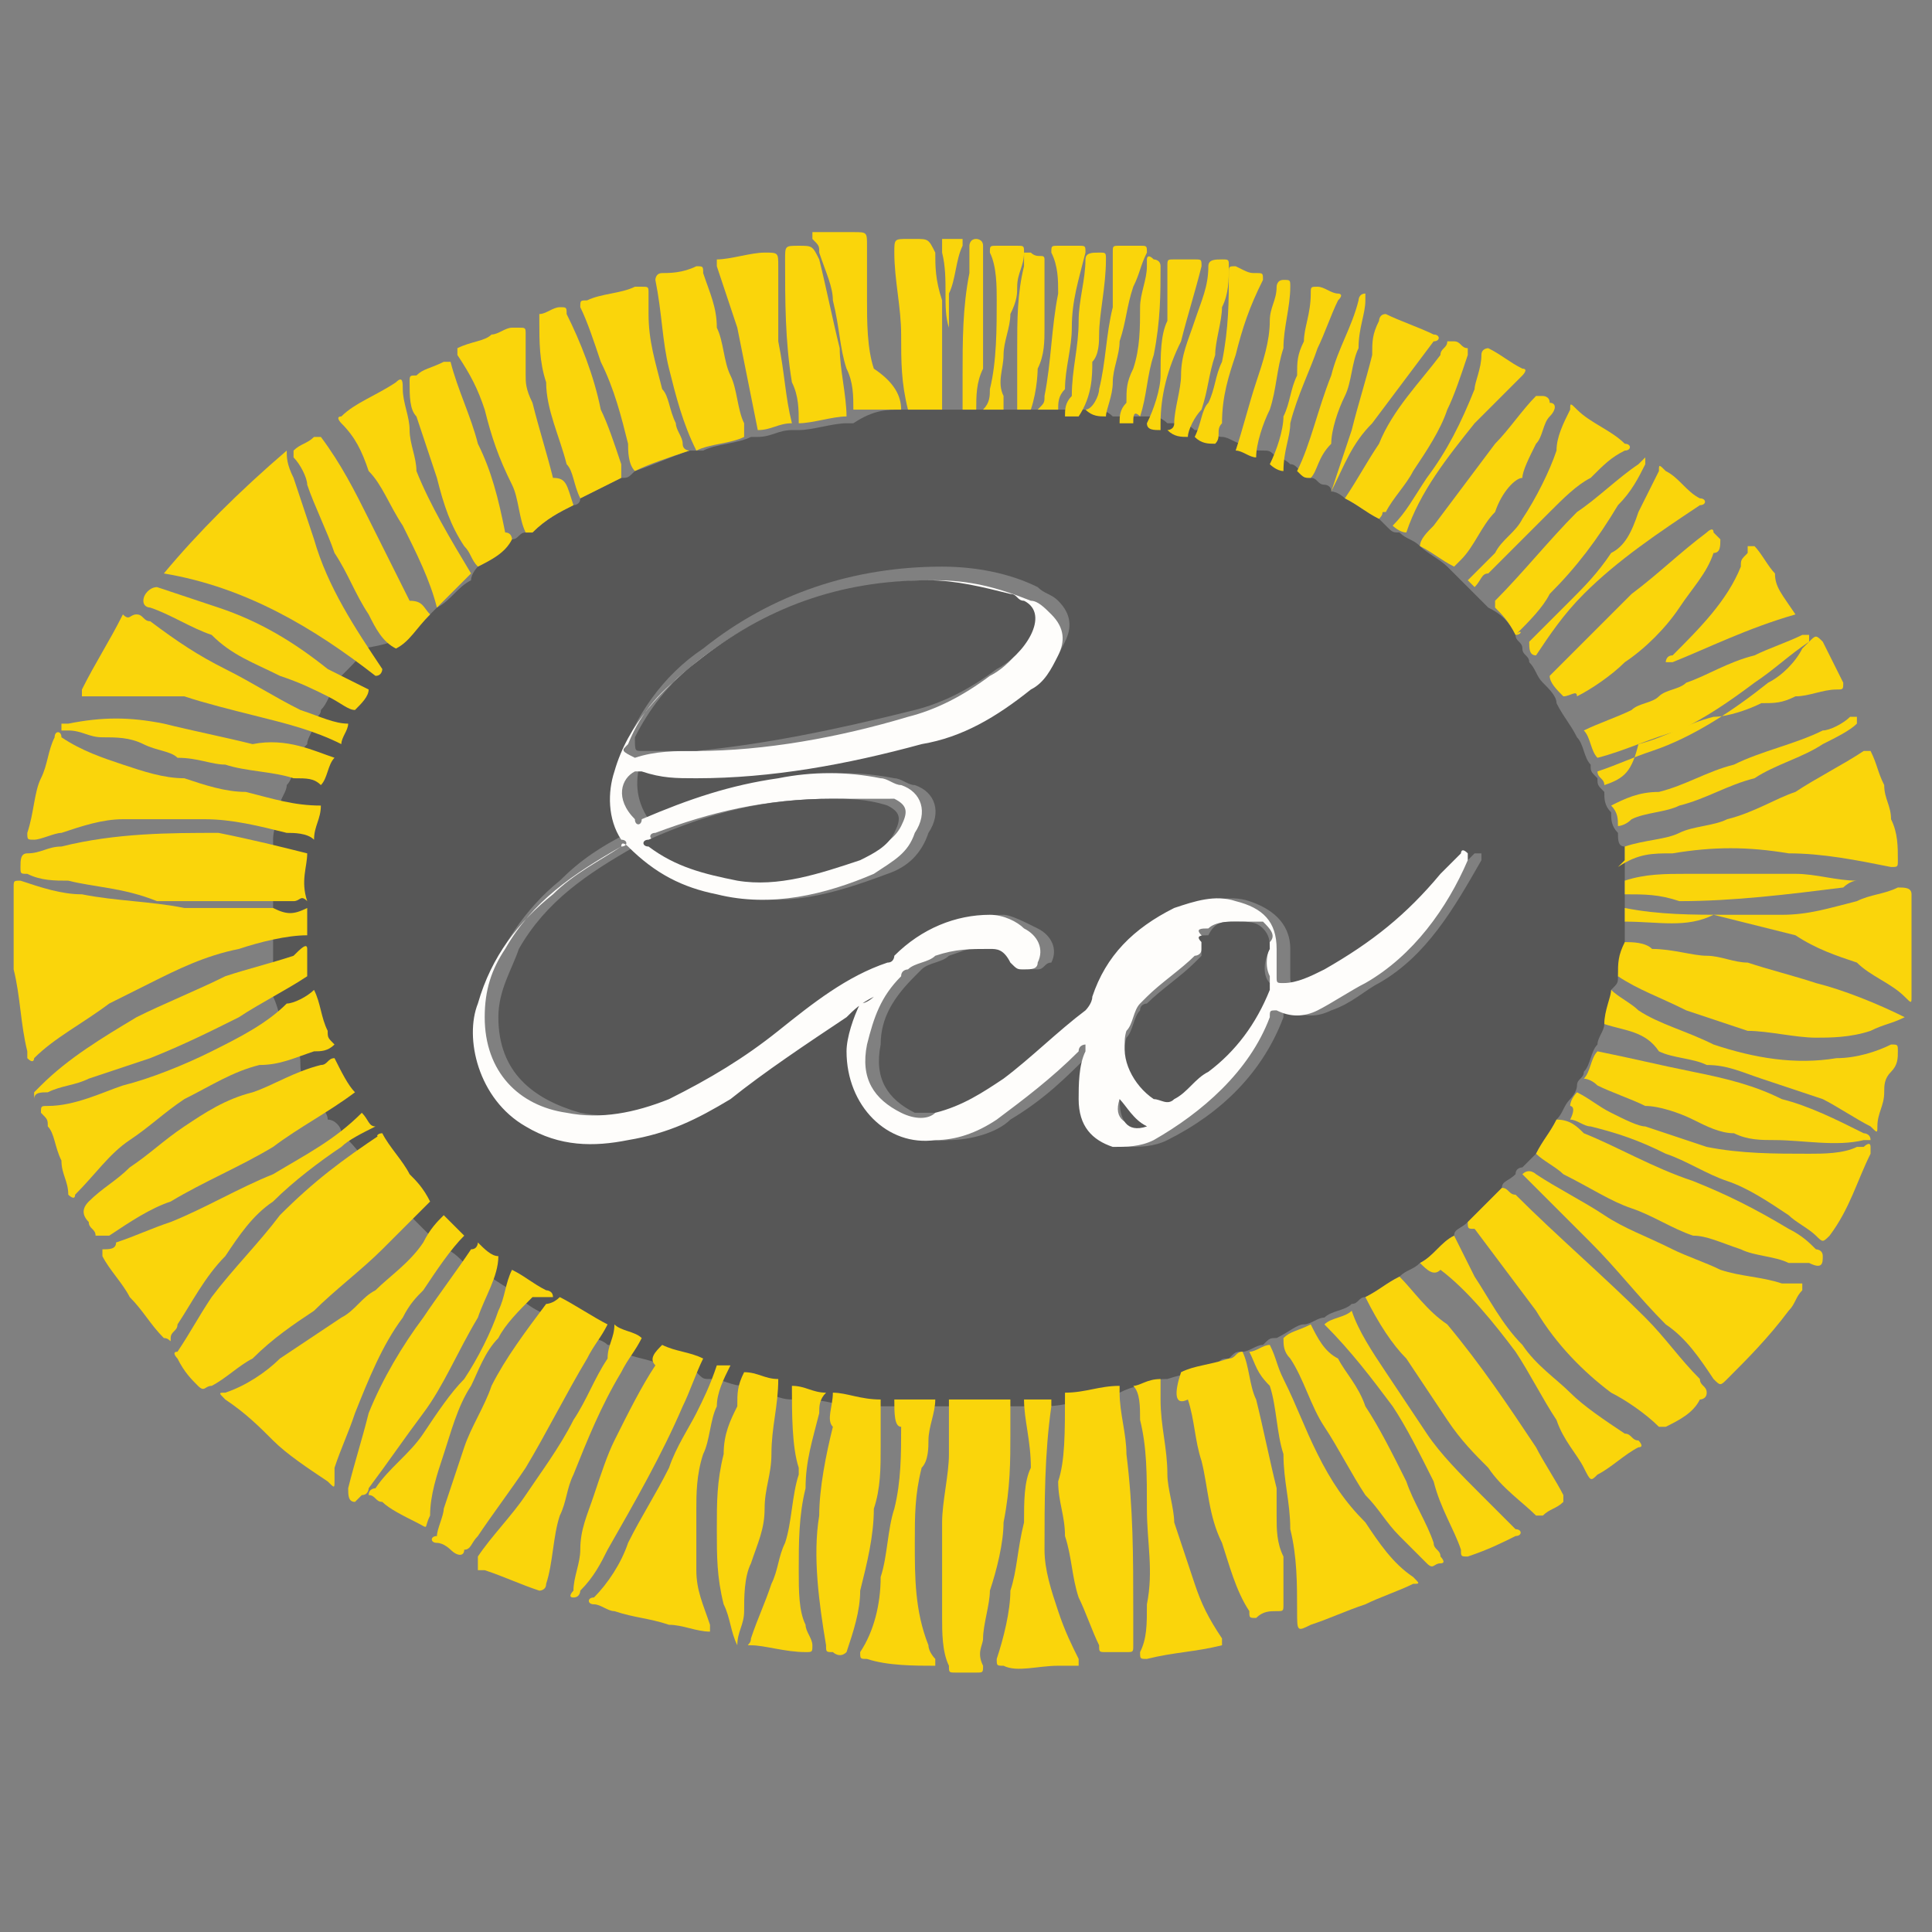 <?xml version="1.0" encoding="utf-8"?>
<!-- Generator: Adobe Illustrator 22.1.0, SVG Export Plug-In . SVG Version: 6.00 Build 0)  -->
<svg version="1.1" id="Слой_1" xmlns="http://www.w3.org/2000/svg" xmlns:xlink="http://www.w3.org/1999/xlink" x="0px" y="0px"
	 viewBox="0 0 28.3 28.3" style="enable-background:new 0 0 28.3 28.3;" xml:space="preserve">
<rect x="0" y="0" width="28.3" height="28.3" fill="#808080" stroke="none"/>
<style type="text/css">
	.st0{fill:#575757;}
	.st1{fill:#FAD50B;}
	.st2{fill:#FEFDFB;}
</style>
<g>
	<path class="st0" d="M6.3,9c0,0,0.1-0.1,0.1-0.1c0.2-0.1,0.3-0.3,0.5-0.4C6.9,8.4,7,8.3,7,8.3c0.2-0.1,0.3-0.2,0.5-0.4
		c0.1,0,0.1-0.1,0.2-0.1c0,0,0,0,0.1,0C8,7.6,8.2,7.5,8.4,7.4c0,0,0.1,0,0.1-0.1C8.7,7.2,8.9,7.1,9.1,7c0.1,0,0.1,0,0.2-0.1
		c0.3-0.1,0.5-0.2,0.8-0.3c0.1,0,0.1,0,0.2,0c0.2-0.1,0.5-0.1,0.7-0.2c0,0,0.1,0,0.1,0c0.2,0,0.3-0.1,0.5-0.1c0,0,0.1,0,0.1,0
		c0.2,0,0.5-0.1,0.7-0.1c0,0,0.1,0,0.1,0C12.8,6,13,6,13.2,6c0,0,0.1,0,0.1,0c0.2,0,0.3,0,0.5,0C13.9,6,14,6,14,6c0.1,0,0.1,0,0.2,0
		c0,0,0.1,0,0.1,0c0.1,0,0.2,0,0.3,0c0.1,0,0.1,0,0.2,0C14.9,6,15,6,15.1,6c0,0,0.1,0,0.1,0c0.1,0,0.2,0,0.3,0c0.1,0,0.1,0,0.2,0
		c0.1,0,0.1,0,0.2,0c0,0,0.1,0,0.1,0c0.1,0,0.2,0,0.3,0.1c0.1,0,0.1,0,0.2,0c0.1,0,0.1,0,0.2,0c0,0,0.1,0,0.2,0
		c0.1,0,0.2,0.1,0.2,0.1c0,0,0.1,0,0.1,0c0.1,0,0.2,0,0.3,0.1c0,0,0.1,0,0.1,0c0.1,0,0.2,0.1,0.3,0.1c0.1,0,0.2,0.1,0.3,0.1
		c0.1,0.1,0.2,0.1,0.3,0.1c0.1,0,0.1,0,0.2,0.1c0.1,0,0.2,0.1,0.2,0.1c0.1,0,0.1,0.1,0.2,0.1C19.1,7,19.1,7,19.2,7
		c0.1,0,0.1,0.1,0.2,0.1c0,0,0.1,0,0.1,0.1c0.1,0,0.2,0.1,0.2,0.1c0.2,0.1,0.3,0.2,0.5,0.3c0,0,0.1,0.1,0.1,0.1
		c0.1,0.1,0.1,0.1,0.2,0.1c0.1,0.1,0.2,0.1,0.3,0.2c0.1,0.1,0.3,0.2,0.4,0.3c0.1,0.1,0.1,0.1,0.2,0.2c0,0,0.1,0.1,0.1,0.1
		c0.1,0.1,0.2,0.2,0.3,0.3C22,9,22.1,9.1,22.2,9.3c0,0.1,0.1,0.1,0.1,0.2c0,0.1,0.1,0.1,0.1,0.2c0.1,0.1,0.1,0.2,0.2,0.3
		c0.1,0.1,0.2,0.2,0.2,0.3c0.1,0.2,0.2,0.3,0.3,0.5c0.1,0.1,0.1,0.3,0.2,0.4c0,0.1,0,0.1,0.1,0.2c0,0.1,0,0.1,0.1,0.2
		c0,0.1,0,0.2,0.1,0.3c0,0.1,0,0.2,0.1,0.3c0,0.1,0,0.2,0.1,0.2c0,0.1,0,0.1,0,0.2c0,0.1,0,0.2,0,0.3c0,0.1,0,0.1,0,0.2
		c0,0.1,0,0.2,0,0.2c0,0.1,0,0.1,0,0.2c0,0.1,0,0.2,0,0.3c0,0.2,0,0.3-0.1,0.5c0,0.1,0,0.1-0.1,0.2c0,0.2-0.1,0.4-0.1,0.5
		c0,0.1-0.1,0.2-0.1,0.3c-0.1,0.1-0.1,0.3-0.2,0.4c0,0.1-0.1,0.1-0.1,0.2c0,0.1-0.1,0.2-0.1,0.2c-0.1,0.1-0.1,0.2-0.2,0.3
		c-0.1,0.2-0.2,0.3-0.3,0.5c-0.1,0.1-0.1,0.1-0.2,0.2c0,0-0.1,0-0.1,0.1c-0.1,0.1-0.2,0.1-0.2,0.2c-0.2,0.2-0.3,0.3-0.5,0.5
		c-0.1,0.1-0.2,0.1-0.2,0.2c-0.2,0.1-0.3,0.3-0.5,0.4c-0.1,0.1-0.2,0.1-0.3,0.2c-0.2,0.1-0.3,0.2-0.5,0.3c-0.1,0-0.1,0.1-0.2,0.1
		c-0.1,0.1-0.3,0.1-0.4,0.2c-0.1,0-0.2,0.1-0.3,0.1c-0.1,0-0.2,0.1-0.4,0.2c-0.1,0-0.1,0-0.2,0.1c-0.1,0-0.2,0.1-0.3,0.1
		c-0.1,0-0.1,0-0.2,0.1c-0.1,0-0.1,0-0.2,0.1c-0.2,0.1-0.4,0.1-0.7,0.2c-0.1,0-0.2,0-0.3,0.1c-0.1,0-0.2,0-0.4,0.1
		c-0.1,0-0.2,0-0.3,0.1c-0.3,0-0.5,0.1-0.8,0.1c-0.1,0-0.1,0-0.2,0c-0.1,0-0.3,0-0.4,0c-0.1,0-0.2,0-0.3,0c-0.2,0-0.4,0-0.7,0
		c-0.1,0-0.1,0-0.2,0c-0.1,0-0.2,0-0.2,0c-0.2,0-0.4,0-0.6,0c-0.1,0-0.2,0-0.2,0c-0.2,0-0.4-0.1-0.7-0.1c-0.1,0-0.1,0-0.2,0
		c-0.2,0-0.3-0.1-0.5-0.1c-0.1,0-0.2,0-0.2-0.1c-0.2,0-0.3-0.1-0.5-0.1c-0.1,0-0.1,0-0.2-0.1c0,0-0.1,0-0.2,0
		c-0.1,0-0.2-0.1-0.3-0.1c-0.2-0.1-0.4-0.1-0.6-0.2c-0.1,0-0.1-0.1-0.2-0.1c-0.1-0.1-0.3-0.1-0.4-0.2c-0.1,0-0.1-0.1-0.2-0.1
		c-0.2-0.1-0.5-0.2-0.7-0.4c0,0-0.1,0-0.1-0.1c-0.2-0.1-0.3-0.2-0.5-0.3c-0.1-0.1-0.1-0.1-0.2-0.1c-0.1-0.1-0.2-0.2-0.3-0.2
		c0-0.1-0.1-0.1-0.1-0.1c-0.1-0.1-0.2-0.2-0.3-0.3c-0.1-0.1-0.1-0.1-0.2-0.2c-0.1-0.1-0.2-0.2-0.3-0.4c-0.2-0.2-0.3-0.4-0.5-0.6
		c0,0,0-0.1-0.1-0.1c0-0.1-0.1-0.2-0.2-0.2c0-0.1-0.1-0.2-0.2-0.3c-0.1-0.2-0.2-0.3-0.2-0.5c0-0.1,0-0.2-0.1-0.2
		c0-0.1,0-0.1-0.1-0.2c-0.1-0.2-0.1-0.4-0.2-0.6c0-0.1,0-0.2,0-0.3c0-0.1,0-0.2,0-0.4c0,0,0-0.1,0-0.1c0-0.1,0-0.3,0-0.4
		c0-0.1,0-0.1,0-0.2c0-0.2,0-0.4,0-0.7c0-0.1,0-0.1,0-0.2c0-0.2,0.1-0.3,0.1-0.5c0-0.1,0.1-0.2,0.1-0.3c0.1-0.1,0.1-0.3,0.2-0.4
		c0-0.1,0-0.1,0.1-0.2c0-0.1,0.1-0.2,0.1-0.3c0-0.1,0.1-0.1,0.1-0.2c0.1-0.1,0.1-0.2,0.2-0.3c0.1-0.1,0.1-0.1,0.1-0.2
		c0,0,0.1-0.1,0.1-0.1c0.1-0.1,0.2-0.2,0.2-0.3C6,9.4,6.1,9.2,6.3,9z M12.8,14.6C12.8,14.6,12.8,14.6,12.8,14.6c0,0.1,0,0.1,0,0.1
		c-0.1,0.2-0.2,0.4-0.2,0.7c-0.1,0.8,0.6,1.4,1.3,1.3c0.3,0,0.7-0.1,0.9-0.3c0.5-0.3,0.8-0.6,1.2-1c0,0,0.1-0.1,0.1-0.1
		c0,0,0,0.1,0,0.1c-0.1,0.2-0.1,0.5-0.1,0.7c0,0.3,0.2,0.6,0.5,0.7c0.2,0,0.4,0,0.6-0.1c0.8-0.4,1.4-1,1.7-1.8c0-0.1,0-0.1,0.1-0.1
		c0.2,0.1,0.4,0.1,0.6,0c0.3-0.1,0.5-0.3,0.7-0.4c0.7-0.4,1.1-1.1,1.5-1.8c0,0,0-0.1,0-0.1c0,0-0.1,0-0.1,0
		c-0.1,0.1-0.2,0.2-0.3,0.3c-0.5,0.6-1.1,1-1.7,1.4c-0.2,0.1-0.4,0.2-0.6,0.2c-0.1,0-0.1,0-0.1-0.1c0-0.1,0-0.2,0-0.4
		c0-0.4-0.3-0.6-0.6-0.7c-0.3-0.1-0.6,0-0.9,0.1c-0.6,0.3-0.9,0.7-1.2,1.3c0,0.1,0,0.1-0.1,0.2c-0.4,0.3-0.8,0.7-1.2,1
		c-0.3,0.2-0.6,0.4-1,0.5c-0.2,0-0.4,0-0.5,0c-0.4-0.2-0.6-0.5-0.5-1c0-0.4,0.2-0.7,0.5-1c0,0,0.1-0.1,0.1-0.1
		c0.1-0.1,0.3-0.1,0.4-0.2c0.3-0.1,0.5-0.2,0.8-0.1c0.1,0,0.3,0.1,0.3,0.2c0,0.1,0.1,0.1,0.2,0.1c0.1,0,0.1-0.1,0.2-0.1
		c0.1-0.2,0-0.4-0.2-0.5c-0.2-0.1-0.4-0.2-0.5-0.2c-0.6,0-1,0.3-1.4,0.6c0,0-0.1,0.1-0.1,0.1c-0.6,0.3-1.1,0.7-1.6,1
		c-0.5,0.4-1,0.7-1.6,1c-0.5,0.2-1,0.3-1.5,0.2c-0.7-0.2-1.2-0.6-1.2-1.4c0-0.4,0.2-0.7,0.3-1c0.4-0.7,1-1.1,1.7-1.5
		c0.1,0,0.1,0,0.1,0c0.4,0.4,0.8,0.6,1.3,0.7c0.8,0.2,1.5,0,2.3-0.3c0.3-0.1,0.5-0.3,0.6-0.6c0.2-0.3,0.1-0.6-0.2-0.7
		c-0.1,0-0.2-0.1-0.3-0.1c-0.5-0.1-1-0.1-1.5,0c-0.7,0.1-1.4,0.3-2,0.6c-0.1,0-0.1,0-0.1,0c-0.2-0.3-0.2-0.6-0.1-0.9c0,0,0,0,0.1,0
		c0.3,0.1,0.5,0.1,0.8,0.1c1.1,0,2.2-0.2,3.3-0.5c0.6-0.2,1.1-0.4,1.6-0.8c0.2-0.1,0.3-0.3,0.4-0.5c0.1-0.2,0.1-0.4-0.1-0.6
		c-0.1-0.1-0.2-0.1-0.3-0.2c-0.4-0.2-0.9-0.3-1.4-0.3c-1.3,0-2.5,0.4-3.5,1.2c-0.6,0.4-1,1-1.2,1.6c-0.1,0.4-0.1,0.7,0.1,1
		c0,0.1,0,0.1,0,0.1c-0.4,0.2-0.7,0.4-1,0.7c-0.5,0.4-0.9,1-1.1,1.6c-0.2,0.6,0,1.4,0.7,1.8c0.5,0.3,1,0.3,1.5,0.2
		c0.5-0.1,1-0.4,1.5-0.6c0.6-0.4,1.2-0.8,1.7-1.2C12.5,14.7,12.6,14.6,12.8,14.6z"/>
	<path class="st1" d="M5.6,16.6C5.7,16.8,5.9,17,6,17.2c0.1,0.1,0.2,0.2,0.3,0.4c-0.2,0.2-0.5,0.5-0.7,0.7c-0.3,0.3-0.7,0.6-1,0.9
		c-0.3,0.2-0.6,0.4-0.9,0.7c-0.2,0.1-0.4,0.3-0.6,0.4c-0.1,0-0.1,0.1-0.2,0c-0.1-0.1-0.2-0.2-0.3-0.4c0,0-0.1-0.1,0-0.1
		c0.2-0.3,0.3-0.5,0.5-0.8c0.3-0.4,0.7-0.8,1-1.2C4.6,17.3,5,17,5.6,16.6C5.5,16.7,5.5,16.6,5.6,16.6z"/>
	<path class="st1" d="M4.5,13.3c0,0.1,0,0.3,0,0.4c-0.3,0-0.7,0.1-1,0.2c-0.5,0.1-0.9,0.3-1.3,0.5c-0.2,0.1-0.4,0.2-0.6,0.3
		c-0.4,0.3-0.8,0.5-1.1,0.8c0,0,0,0.1-0.1,0c0,0,0,0,0-0.1c-0.1-0.4-0.1-0.8-0.2-1.2c0-0.4,0-0.8,0-1.2c0-0.1,0-0.1,0.1-0.1
		c0.3,0.1,0.6,0.2,0.9,0.2c0.5,0.1,1,0.1,1.5,0.2c0.4,0,0.9,0,1.3,0C4.2,13.4,4.3,13.4,4.5,13.3C4.5,13.4,4.5,13.4,4.5,13.3z"/>
	<path class="st1" d="M21.5,17.9c0.2-0.2,0.3-0.3,0.5-0.5c0.1,0,0.1,0.1,0.2,0.1c0.6,0.6,1.3,1.2,1.9,1.8c0.3,0.3,0.5,0.6,0.8,0.9
		c0,0.1,0.1,0.1,0.1,0.2c0,0.1-0.1,0.1-0.1,0.1c-0.1,0.2-0.3,0.3-0.5,0.4c0,0-0.1,0-0.1,0c-0.2-0.2-0.5-0.4-0.7-0.5
		c-0.4-0.3-0.8-0.7-1.1-1.2c-0.3-0.4-0.6-0.8-0.9-1.2C21.5,18,21.5,18,21.5,17.9z"/>
	<path class="st1" d="M6.5,17.8c0.1,0.1,0.2,0.2,0.3,0.3c-0.2,0.2-0.4,0.5-0.6,0.8C6.1,19,6,19.1,5.9,19.3c-0.3,0.4-0.5,0.9-0.7,1.4
		C5.1,21,5,21.2,4.9,21.5c0,0,0,0.1,0,0.2c0,0.1,0,0.1-0.1,0c-0.3-0.2-0.6-0.4-0.8-0.6c-0.2-0.2-0.4-0.4-0.7-0.6
		c-0.1-0.1-0.1-0.1,0-0.1c0.3-0.1,0.6-0.3,0.8-0.5c0.3-0.2,0.6-0.4,0.9-0.6c0.2-0.1,0.3-0.3,0.5-0.4c0.2-0.2,0.5-0.4,0.7-0.7
		C6.3,18,6.4,17.9,6.5,17.8z"/>
	<path class="st1" d="M17.3,20.1c0.2-0.1,0.4-0.1,0.7-0.2c0.1,0,0.1-0.1,0.2-0.1c0.1,0.2,0.1,0.5,0.2,0.7c0.1,0.4,0.2,0.9,0.3,1.3
		c0,0.1,0,0.3,0,0.4c0,0.2,0,0.4,0.1,0.6c0,0.2,0,0.5,0,0.7c0,0.1,0,0.1-0.1,0.1c-0.1,0-0.2,0-0.3,0.1c-0.1,0-0.1,0-0.1-0.1
		c-0.2-0.3-0.3-0.7-0.4-1c-0.2-0.4-0.2-0.8-0.3-1.2c-0.1-0.3-0.1-0.6-0.2-0.9C17.2,20.6,17.2,20.4,17.3,20.1
		C17.2,20.2,17.2,20.2,17.3,20.1z"/>
	<path class="st1" d="M5.6,9.8c0,0,0,0.1-0.1,0.1C4.6,9.2,3.6,8.6,2.4,8.4c0.5-0.6,1.1-1.2,1.8-1.8c0,0.1,0,0.2,0.1,0.4
		c0.1,0.3,0.2,0.6,0.3,0.9C4.8,8.6,5.2,9.2,5.6,9.8C5.6,9.8,5.6,9.8,5.6,9.8z"/>
	<path class="st1" d="M18.3,19.8c0.1,0,0.2-0.1,0.3-0.1c0.1,0.2,0.1,0.3,0.2,0.5c0.2,0.4,0.3,0.7,0.5,1.1c0.2,0.4,0.4,0.7,0.7,1
		c0.2,0.3,0.4,0.6,0.7,0.8c0.1,0.1,0.1,0.1,0,0.1c-0.2,0.1-0.5,0.2-0.7,0.3c-0.3,0.1-0.5,0.2-0.8,0.3c-0.2,0.1-0.2,0.1-0.2-0.2
		c0-0.4,0-0.8-0.1-1.2c0-0.4-0.1-0.7-0.1-1.1c-0.1-0.3-0.1-0.7-0.2-1C18.4,20.1,18.4,20,18.3,19.8z"/>
	<path class="st1" d="M22.3,17.2C22.3,17.2,22.3,17.1,22.3,17.2c0.1-0.1,0.2,0,0.2,0c0.3,0.2,0.7,0.4,1,0.6c0.3,0.2,0.6,0.3,1,0.5
		c0.2,0.1,0.5,0.2,0.7,0.3c0.3,0.1,0.6,0.1,0.9,0.2c0.1,0,0.1,0,0.2,0c0,0,0.1,0,0.1,0c0,0,0,0.1,0,0.1c-0.1,0.1-0.1,0.2-0.2,0.3
		c-0.3,0.4-0.6,0.7-0.9,1c-0.1,0.1-0.1,0.1-0.2,0c-0.2-0.3-0.4-0.6-0.7-0.8c-0.4-0.4-0.7-0.8-1.1-1.2C23,17.9,22.7,17.6,22.3,17.2
		C22.3,17.3,22.3,17.2,22.3,17.2z"/>
	<path class="st1" d="M15.6,20.4c0.3,0,0.5-0.1,0.8-0.1c0,0,0,0,0,0.1c0,0.3,0.1,0.6,0.1,0.9c0.1,0.8,0.1,1.5,0.1,2.3
		c0,0.2,0,0.3,0,0.5c0,0.1,0,0.1-0.1,0.1c-0.1,0-0.2,0-0.3,0c-0.1,0-0.1,0-0.1-0.1c-0.1-0.2-0.2-0.5-0.3-0.7
		c-0.1-0.3-0.1-0.6-0.2-0.9c0-0.3-0.1-0.5-0.1-0.8C15.6,21.4,15.6,21,15.6,20.4C15.6,20.5,15.6,20.5,15.6,20.4z"/>
	<path class="st1" d="M4.9,15.5C5,15.7,5.1,15.9,5.2,16c-0.4,0.3-0.8,0.5-1.2,0.8c-0.5,0.3-1,0.5-1.5,0.8c-0.3,0.1-0.6,0.3-0.9,0.5
		c0,0,0,0-0.1,0c0,0-0.1,0-0.1,0c0-0.1-0.1-0.1-0.1-0.2c-0.1-0.1-0.1-0.2,0-0.3c0.2-0.2,0.4-0.3,0.6-0.5c0.3-0.2,0.5-0.4,0.8-0.6
		c0.3-0.2,0.6-0.4,1-0.5c0.3-0.1,0.6-0.3,1-0.4C4.8,15.6,4.8,15.5,4.9,15.5z"/>
	<path class="st1" d="M13.9,20.5c0.1,0,0.1,0,0.2,0c0.2,0,0.4,0,0.7,0c0,0.2,0,0.3,0,0.5c0,0.4,0,0.8-0.1,1.3c0,0.3-0.1,0.7-0.2,1
		c0,0.2-0.1,0.5-0.1,0.7c0,0.1-0.1,0.2,0,0.4c0,0.1,0,0.1-0.1,0.1c-0.1,0-0.2,0-0.3,0c-0.1,0-0.1,0-0.1-0.1
		c-0.1-0.2-0.1-0.5-0.1-0.7c0-0.5,0-0.9,0-1.4c0-0.3,0.1-0.7,0.1-1C13.9,21,13.9,20.7,13.9,20.5z"/>
	<path class="st1" d="M8.2,19c0.2,0.1,0.5,0.3,0.7,0.4c-0.1,0.2-0.2,0.3-0.3,0.5c-0.3,0.5-0.6,1.1-0.9,1.6c-0.2,0.3-0.5,0.7-0.7,1
		c-0.1,0.1-0.1,0.2-0.2,0.2c0,0.1-0.1,0.1-0.2,0c0,0-0.1-0.1-0.2-0.1c-0.1,0-0.1-0.1,0-0.1c0-0.1,0.1-0.3,0.1-0.4
		c0.1-0.3,0.2-0.6,0.3-0.9c0.1-0.3,0.3-0.6,0.4-0.9c0.2-0.4,0.5-0.8,0.8-1.2C8,19.1,8.1,19.1,8.2,19C8.1,19,8.1,19,8.2,19
		C8.1,19,8.2,19,8.2,19L8.2,19z"/>
	<path class="st1" d="M4.6,14.5c0.1,0.2,0.1,0.4,0.2,0.6c0,0.1,0,0.1,0.1,0.2c-0.1,0.1-0.2,0.1-0.3,0.1c-0.3,0.1-0.5,0.2-0.8,0.2
		c-0.4,0.1-0.7,0.3-1.1,0.5c-0.3,0.2-0.5,0.4-0.8,0.6c-0.3,0.2-0.5,0.5-0.8,0.8c0,0.1-0.1,0-0.1,0C1,17.3,0.9,17.2,0.9,17
		c-0.1-0.2-0.1-0.4-0.2-0.5c0-0.1,0-0.1-0.1-0.2c0-0.1,0-0.1,0.1-0.1c0.4,0,0.8-0.2,1.1-0.3c0.4-0.1,0.9-0.3,1.3-0.5
		c0.4-0.2,0.8-0.4,1.1-0.7C4.3,14.7,4.5,14.6,4.6,14.5C4.6,14.5,4.6,14.5,4.6,14.5z"/>
	<path class="st1" d="M20,19c0.2-0.1,0.3-0.2,0.5-0.3c0.2,0.2,0.4,0.5,0.7,0.7c0.5,0.6,0.9,1.2,1.3,1.8c0.1,0.2,0.3,0.5,0.4,0.7
		c0,0.1,0,0.1,0,0.1c-0.1,0.1-0.2,0.1-0.3,0.2c-0.1,0-0.1,0-0.1,0c-0.2-0.2-0.5-0.4-0.7-0.7c-0.2-0.2-0.4-0.4-0.6-0.7
		c-0.2-0.3-0.4-0.6-0.6-0.9C20.4,19.7,20.2,19.4,20,19C20,19.1,20,19.1,20,19z"/>
	<path class="st1" d="M4.7,11.8c0,0.2-0.1,0.3-0.1,0.5c-0.1-0.1-0.3-0.1-0.4-0.1C3.8,12.1,3.4,12,3,12c-0.3,0-0.6,0-0.9,0
		c-0.1,0-0.2,0-0.3,0c-0.3,0-0.6,0.1-0.9,0.2c-0.1,0-0.3,0.1-0.4,0.1c-0.1,0-0.1,0-0.1-0.1c0.1-0.3,0.1-0.6,0.2-0.8
		c0.1-0.2,0.1-0.4,0.2-0.6c0-0.1,0.1-0.1,0.1,0c0.3,0.2,0.6,0.3,0.9,0.4c0.3,0.1,0.6,0.2,0.9,0.2c0.3,0.1,0.6,0.2,0.9,0.2
		C4,11.7,4.3,11.8,4.7,11.8z"/>
	<path class="st1" d="M4.5,12.5c0,0.2-0.1,0.4,0,0.7c-0.1-0.1-0.1,0-0.2,0c-0.4,0-0.8,0-1.2,0c-0.3,0-0.5,0-0.8,0
		C1.8,13,1.4,13,1,12.9c-0.2,0-0.4,0-0.6-0.1c-0.1,0-0.1,0-0.1-0.1c0-0.1,0-0.2,0.1-0.2c0.2,0,0.3-0.1,0.5-0.1
		c0.8-0.2,1.6-0.2,2.3-0.2C3.7,12.3,4.1,12.4,4.5,12.5z"/>
	<path class="st1" d="M23.7,14.3c0-0.2,0-0.3,0.1-0.5c0.1,0,0.3,0,0.4,0.1c0.3,0,0.6,0.1,0.8,0.1c0.2,0,0.4,0.1,0.6,0.1
		c0.3,0.1,0.7,0.2,1,0.3c0.4,0.1,0.9,0.3,1.3,0.5c-0.2,0.1-0.3,0.1-0.5,0.2c-0.3,0.1-0.6,0.1-0.8,0.1c-0.3,0-0.7-0.1-1-0.1
		c-0.3-0.1-0.6-0.2-0.9-0.3C24.3,14.6,24,14.5,23.7,14.3z"/>
	<path class="st1" d="M10.5,20c0.1,0,0.1,0,0.2,0c-0.1,0.2-0.2,0.4-0.2,0.6c-0.1,0.2-0.1,0.5-0.2,0.7c-0.1,0.3-0.1,0.6-0.1,0.8
		c0,0.3,0,0.6,0,0.9c0,0.3,0.1,0.5,0.2,0.8c0,0,0,0.1,0,0.1c-0.2,0-0.4-0.1-0.6-0.1c-0.3-0.1-0.5-0.1-0.8-0.2
		c-0.1,0-0.2-0.1-0.3-0.1c-0.1,0-0.1-0.1,0-0.1c0.2-0.2,0.4-0.5,0.5-0.8c0.2-0.4,0.4-0.7,0.6-1.1c0.1-0.3,0.3-0.6,0.4-0.8
		C10.3,20.5,10.4,20.3,10.5,20C10.5,20,10.5,20,10.5,20z"/>
	<path class="st1" d="M23.8,12.6c0-0.1,0-0.1,0-0.2c0.3-0.1,0.6-0.1,0.8-0.2c0.2-0.1,0.5-0.1,0.7-0.2c0.4-0.1,0.7-0.3,1-0.4
		c0.3-0.2,0.7-0.4,1-0.6c0,0,0.1,0,0.1,0c0.1,0.2,0.1,0.3,0.2,0.5c0,0.2,0.1,0.3,0.1,0.5c0.1,0.2,0.1,0.4,0.1,0.6
		c0,0.1,0,0.1-0.1,0.1c-0.5-0.1-1-0.2-1.5-0.2c-0.6-0.1-1.1-0.1-1.7,0c-0.3,0-0.5,0-0.8,0.2C23.8,12.6,23.8,12.6,23.8,12.6z"/>
	<path class="st1" d="M12.2,20.4c0.2,0,0.4,0.1,0.7,0.1c0,0.2,0,0.5,0,0.7c0,0.3,0,0.6-0.1,0.9c0,0.4-0.1,0.8-0.2,1.2
		c0,0.3-0.1,0.6-0.2,0.9c0,0,0,0,0,0c-0.1,0.1-0.2,0-0.2,0c-0.1,0-0.1,0-0.1-0.1c-0.1-0.6-0.2-1.3-0.1-1.9c0-0.4,0.1-0.9,0.2-1.3
		C12.1,20.8,12.2,20.6,12.2,20.4z"/>
	<path class="st1" d="M22.5,16.9c0.1-0.2,0.2-0.3,0.3-0.5c0.2,0,0.3,0.1,0.4,0.2c0.5,0.2,1,0.5,1.6,0.7c0.5,0.2,0.9,0.4,1.4,0.7
		c0.2,0.1,0.3,0.2,0.4,0.3c0,0,0.1,0,0.1,0.1c0,0.1,0,0.2-0.2,0.1c-0.1,0-0.2,0-0.3,0c-0.2-0.1-0.5-0.1-0.7-0.2
		c-0.3-0.1-0.5-0.2-0.7-0.2c-0.3-0.1-0.6-0.3-0.9-0.4c-0.3-0.1-0.6-0.3-1-0.5C22.8,17.1,22.6,17,22.5,16.9z"/>
	<path class="st1" d="M5.3,16.3c0.1,0.1,0.1,0.2,0.2,0.2c-0.2,0.1-0.4,0.2-0.5,0.3c-0.3,0.2-0.7,0.5-1,0.8c-0.3,0.2-0.5,0.5-0.7,0.8
		c-0.3,0.3-0.5,0.7-0.7,1c0,0.1-0.1,0.1-0.1,0.2c0,0.1,0,0-0.1,0c-0.2-0.2-0.3-0.4-0.5-0.6c-0.1-0.2-0.3-0.4-0.4-0.6
		c0-0.1,0-0.1,0-0.1c0.1,0,0.2,0,0.2-0.1c0.3-0.1,0.5-0.2,0.8-0.3c0.5-0.2,1-0.5,1.5-0.7C4.5,16.9,4.9,16.7,5.3,16.3
		C5.3,16.3,5.3,16.3,5.3,16.3z"/>
	<path class="st1" d="M5.1,10.6c0,0.1-0.1,0.2-0.1,0.3c-0.4-0.2-0.8-0.3-1.2-0.4c-0.4-0.1-0.8-0.2-1.1-0.3c-0.4,0-0.8,0-1.2,0
		c-0.1,0-0.2,0-0.2,0c0,0,0,0-0.1,0c0,0,0,0,0-0.1c0.2-0.4,0.4-0.7,0.6-1.1C1.9,9.1,1.9,9,2,9c0.1,0,0.1,0.1,0.2,0.1
		c0.4,0.3,0.7,0.5,1.1,0.7c0.4,0.2,0.7,0.4,1.1,0.6C4.7,10.5,4.9,10.6,5.1,10.6z"/>
	<path class="st1" d="M23.8,13.5c0-0.1,0-0.1,0-0.2c0.5,0.1,1,0.1,1.5,0.1c0.3,0,0.5,0,0.8,0c0.4,0,0.7-0.1,1.1-0.2
		c0.2-0.1,0.4-0.1,0.6-0.2c0.1,0,0.2,0,0.2,0.1c0,0.3,0,0.6,0,0.9c0,0.2,0,0.4,0,0.6c0,0.1,0,0.1-0.1,0c-0.2-0.2-0.5-0.3-0.7-0.5
		c-0.3-0.1-0.6-0.2-0.9-0.4c-0.4-0.1-0.8-0.2-1.2-0.3C24.7,13.6,24.3,13.5,23.8,13.5C23.9,13.5,23.8,13.5,23.8,13.5z"/>
	<path class="st1" d="M7,18.2c0.1,0.1,0.2,0.2,0.3,0.2C7.3,18.7,7.1,19,7,19.3c-0.3,0.5-0.5,1-0.8,1.4c-0.3,0.4-0.5,0.7-0.8,1.1
		c0,0,0,0.1-0.1,0.1c0,0-0.1,0.1-0.1,0.1c-0.1,0-0.1-0.1-0.1-0.2c0.1-0.4,0.2-0.7,0.3-1.1c0.2-0.5,0.5-1,0.8-1.4
		c0.2-0.3,0.5-0.7,0.7-1C7,18.3,7,18.2,7,18.2z"/>
	<path class="st1" d="M6.3,9C6.1,9.2,6,9.4,5.8,9.5C5.6,9.4,5.5,9.2,5.4,9C5.2,8.7,5.1,8.4,4.9,8.1c-0.1-0.3-0.3-0.7-0.4-1
		C4.5,7,4.4,6.8,4.3,6.7c0-0.1,0-0.1,0-0.1c0.1-0.1,0.2-0.1,0.3-0.2c0,0,0.1,0,0.1,0c0.3,0.4,0.5,0.8,0.7,1.2
		c0.2,0.4,0.4,0.8,0.6,1.2C6.2,8.8,6.2,8.9,6.3,9z"/>
	<path class="st1" d="M8.4,7.4C8.2,7.5,8,7.6,7.8,7.8c0,0,0,0-0.1,0C7.6,7.6,7.6,7.3,7.5,7.1C7.3,6.7,7.2,6.4,7.1,6
		C7,5.7,6.9,5.5,6.7,5.2c0-0.1,0-0.1,0-0.1C6.9,5,7.1,5,7.2,4.9c0.1,0,0.2-0.1,0.3-0.1c0,0,0,0,0.1,0c0.1,0,0.1,0,0.1,0.1
		c0,0.2,0,0.4,0,0.6c0,0.1,0,0.2,0.1,0.4c0.1,0.4,0.2,0.7,0.3,1.1C8.3,7,8.3,7.1,8.4,7.4C8.4,7.3,8.4,7.3,8.4,7.4z"/>
	<path class="st1" d="M23.2,15.8c0.1-0.1,0.1-0.3,0.2-0.4c0.5,0.1,0.9,0.2,1.4,0.3c0.5,0.1,0.9,0.2,1.3,0.4c0.4,0.1,0.8,0.3,1.2,0.5
		c0,0,0.1,0,0.1,0.1c0,0,0,0-0.1,0c-0.4,0.1-0.9,0-1.3,0c-0.2,0-0.4,0-0.6-0.1c-0.2,0-0.4-0.1-0.6-0.2c-0.2-0.1-0.5-0.2-0.7-0.2
		c-0.2-0.1-0.5-0.2-0.7-0.3C23.3,15.8,23.2,15.8,23.2,15.8z"/>
	<path class="st1" d="M4.5,13.9c0,0.1,0,0.2,0,0.4c-0.3,0.2-0.7,0.4-1,0.6c-0.4,0.2-0.8,0.4-1.3,0.6c-0.3,0.1-0.6,0.2-0.9,0.3
		c-0.2,0.1-0.4,0.1-0.6,0.2c-0.1,0-0.2,0-0.2,0.1c0,0,0,0,0,0c0,0,0-0.1,0-0.1c0,0,0.1-0.1,0.1-0.1c0.4-0.4,0.9-0.7,1.4-1
		c0.4-0.2,0.9-0.4,1.3-0.6c0.3-0.1,0.7-0.2,1-0.3C4.4,13.9,4.5,13.8,4.5,13.9z"/>
	<path class="st1" d="M9,19.4c0.1,0.1,0.3,0.1,0.4,0.2c-0.1,0.2-0.2,0.3-0.3,0.5c-0.3,0.5-0.5,1-0.7,1.5c-0.1,0.2-0.1,0.4-0.2,0.6
		c-0.1,0.3-0.1,0.7-0.2,1c0,0.1-0.1,0.1-0.1,0.1c-0.3-0.1-0.5-0.2-0.8-0.3c0,0-0.1,0-0.1,0C7,22.9,7,22.9,7,22.8
		c0.2-0.3,0.5-0.6,0.7-0.9c0.2-0.3,0.5-0.7,0.7-1.1c0.2-0.3,0.3-0.6,0.5-0.9C8.9,19.7,9,19.6,9,19.4z"/>
	<path class="st1" d="M10.1,6.6C9.8,6.7,9.5,6.8,9.3,6.9C9.2,6.8,9.2,6.6,9.2,6.5C9.1,6.1,9,5.7,8.8,5.3C8.7,5,8.6,4.7,8.5,4.5
		c0-0.1,0-0.1,0.1-0.1c0.2-0.1,0.5-0.1,0.7-0.2c0,0,0.1,0,0.1,0c0.1,0,0.1,0,0.1,0.1c0,0.1,0,0.2,0,0.3c0,0.4,0.1,0.7,0.2,1.1
		C9.8,5.8,9.8,6,9.9,6.2c0,0.1,0.1,0.2,0.1,0.3C10,6.6,10.1,6.6,10.1,6.6z"/>
	<path class="st1" d="M9.7,19.7c0.2,0.1,0.4,0.1,0.6,0.2c-0.1,0.2-0.2,0.5-0.3,0.7c-0.3,0.7-0.7,1.4-1.1,2.1
		c-0.1,0.2-0.2,0.4-0.4,0.6c0,0,0,0.1-0.1,0.1c-0.1,0,0-0.1,0-0.1c0-0.2,0.1-0.4,0.1-0.6c0-0.3,0.1-0.5,0.2-0.8
		c0.1-0.3,0.2-0.6,0.3-0.8c0.2-0.4,0.4-0.8,0.6-1.1C9.5,19.9,9.6,19.8,9.7,19.7z"/>
	<path class="st1" d="M7.5,7.9C7.4,8.1,7.2,8.2,7,8.3C6.9,8.2,6.9,8.1,6.8,8C6.6,7.7,6.5,7.4,6.4,7C6.3,6.7,6.2,6.4,6.1,6.1
		C6,6,6,5.8,6,5.6c0-0.1,0-0.1,0.1-0.1c0.1-0.1,0.2-0.1,0.4-0.2c0.1,0,0.1,0,0.1,0C6.7,5.7,6.9,6.1,7,6.5c0.2,0.4,0.3,0.8,0.4,1.3
		C7.5,7.8,7.5,7.9,7.5,7.9z"/>
	<path class="st1" d="M20.8,18.5c0.2-0.1,0.3-0.3,0.5-0.4c0.1,0.2,0.2,0.4,0.3,0.6c0.2,0.3,0.4,0.7,0.7,1c0.2,0.3,0.5,0.5,0.7,0.7
		c0.2,0.2,0.5,0.4,0.8,0.6c0.1,0,0.1,0.1,0.2,0.1c0,0,0.1,0.1,0,0.1c-0.2,0.1-0.4,0.3-0.6,0.4c-0.1,0.1-0.1,0.1-0.2-0.1
		c-0.1-0.2-0.3-0.4-0.4-0.7c-0.2-0.3-0.4-0.7-0.6-1c-0.3-0.4-0.7-0.9-1.1-1.2C21,18.7,20.9,18.6,20.8,18.5z"/>
	<path class="st1" d="M7.5,18.6c0.2,0.1,0.3,0.2,0.5,0.3c0,0,0.1,0,0.1,0.1c0,0,0,0,0,0c0,0-0.1,0-0.1,0c0,0,0,0,0,0
		c-0.1,0-0.1,0-0.2,0c-0.2,0.2-0.4,0.4-0.5,0.6c-0.2,0.2-0.3,0.5-0.4,0.7c-0.2,0.3-0.3,0.7-0.4,1c-0.1,0.3-0.2,0.6-0.2,0.9
		c0,0,0,0,0,0c-0.1,0.2,0,0.2-0.2,0.1c-0.2-0.1-0.4-0.2-0.5-0.3c-0.1,0-0.1-0.1-0.2-0.1c0-0.1,0.1-0.1,0.1-0.1
		c0.2-0.3,0.5-0.5,0.7-0.8c0.2-0.3,0.4-0.6,0.6-0.8c0.2-0.3,0.4-0.7,0.5-1C7.4,19,7.4,18.8,7.5,18.6C7.5,18.6,7.5,18.6,7.5,18.6z"/>
	<path class="st1" d="M15,20.5c0.1,0,0.3,0,0.4,0c0,0,0,0,0,0.1c-0.1,0.7-0.1,1.4-0.1,2.1c0,0.3,0.1,0.6,0.2,0.9
		c0.1,0.3,0.2,0.5,0.3,0.7c0,0.1,0,0.1,0,0.1c-0.1,0-0.2,0-0.3,0c-0.3,0-0.6,0.1-0.8,0c-0.1,0-0.1,0-0.1-0.1c0.1-0.3,0.2-0.7,0.2-1
		c0.1-0.3,0.1-0.6,0.2-1c0-0.3,0-0.6,0.1-0.8C15.1,21.1,15,20.8,15,20.5z"/>
	<path class="st1" d="M10.9,6.4c-0.2,0.1-0.5,0.1-0.7,0.2c-0.2-0.4-0.3-0.8-0.4-1.2C9.7,5,9.7,4.6,9.6,4.1c0,0,0-0.1,0.1-0.1
		C9.8,4,10,4,10.2,3.9c0.1,0,0.1,0,0.1,0.1c0.1,0.3,0.2,0.5,0.2,0.8c0.1,0.2,0.1,0.5,0.2,0.7c0.1,0.2,0.1,0.5,0.2,0.7
		C10.9,6.3,10.9,6.3,10.9,6.4z"/>
	<path class="st1" d="M23,16.2c0-0.1,0.1-0.2,0.1-0.2c0.2,0.1,0.3,0.2,0.5,0.3c0.2,0.1,0.4,0.2,0.5,0.2c0.3,0.1,0.6,0.2,0.9,0.3
		c0.5,0.1,1,0.1,1.5,0.1c0.2,0,0.5,0,0.7-0.1c0,0,0.1,0,0.1,0c0,0,0.1-0.1,0.1,0c0,0,0,0.1,0,0.1c-0.2,0.4-0.3,0.8-0.6,1.2
		c-0.1,0.1-0.1,0.1-0.2,0c-0.1-0.1-0.3-0.2-0.4-0.3c-0.3-0.2-0.6-0.4-0.9-0.5c-0.3-0.1-0.6-0.3-0.9-0.4c-0.4-0.2-0.7-0.3-1.1-0.4
		c-0.1,0-0.2-0.1-0.3-0.1C23.1,16.2,23,16.2,23,16.2z"/>
	<path class="st1" d="M18.8,19.6c0.1-0.1,0.2-0.1,0.4-0.2c0.1,0.2,0.2,0.4,0.4,0.5c0.1,0.2,0.3,0.4,0.4,0.7c0.2,0.3,0.4,0.7,0.6,1.1
		c0.1,0.3,0.3,0.6,0.4,0.9c0,0.1,0.1,0.1,0.1,0.2c0,0,0.1,0.1,0,0.1c-0.1,0-0.1,0.1-0.2,0c-0.1-0.1-0.3-0.3-0.4-0.4
		c-0.2-0.2-0.3-0.4-0.5-0.6c-0.2-0.3-0.4-0.7-0.6-1c-0.2-0.3-0.3-0.7-0.5-1C18.8,19.8,18.8,19.7,18.8,19.6z"/>
	<path class="st1" d="M6.9,8.4C6.7,8.6,6.6,8.7,6.4,8.9C6.3,8.5,6.1,8.1,5.9,7.7C5.7,7.4,5.6,7.1,5.4,6.9C5.3,6.6,5.2,6.4,5,6.2
		c0,0-0.1-0.1,0-0.1c0.2-0.2,0.5-0.3,0.8-0.5c0.1-0.1,0.1,0,0.1,0.1c0,0.2,0.1,0.4,0.1,0.6C6,6.5,6.1,6.7,6.1,6.9
		C6.3,7.4,6.6,7.9,6.9,8.4C6.9,8.4,6.9,8.4,6.9,8.4z"/>
	<path class="st1" d="M16.6,20.3c0.1,0,0.2-0.1,0.4-0.1c0,0.1,0,0.2,0,0.3c0,0.4,0.1,0.7,0.1,1.1c0,0.2,0.1,0.5,0.1,0.7
		c0.1,0.3,0.2,0.6,0.3,0.9c0.1,0.3,0.2,0.5,0.4,0.8c0,0,0,0.1,0,0.1c-0.4,0.1-0.7,0.1-1.1,0.2c-0.1,0-0.1,0-0.1-0.1
		c0.1-0.2,0.1-0.4,0.1-0.7c0.1-0.5,0-0.9,0-1.4c0-0.5,0-0.9-0.1-1.3C16.7,20.6,16.7,20.4,16.6,20.3z"/>
	<path class="st1" d="M13.1,20.5c0.2,0,0.4,0,0.6,0c0,0.2-0.1,0.4-0.1,0.6c0,0.1,0,0.3-0.1,0.4c-0.1,0.4-0.1,0.7-0.1,1.1
		c0,0.5,0,1,0.2,1.5c0,0.1,0.1,0.2,0.1,0.2c0,0.1,0,0.1,0,0.1c-0.3,0-0.7,0-1-0.1c-0.1,0-0.1,0-0.1-0.1c0.2-0.3,0.3-0.7,0.3-1.1
		c0.1-0.3,0.1-0.7,0.2-1c0.1-0.4,0.1-0.8,0.1-1.2C13.1,20.9,13.1,20.7,13.1,20.5C13.1,20.5,13.1,20.5,13.1,20.5z"/>
	<path class="st1" d="M10.9,20.1c0.2,0,0.3,0.1,0.5,0.1c0,0.4-0.1,0.7-0.1,1.1c0,0.3-0.1,0.5-0.1,0.8c0,0.3-0.1,0.5-0.2,0.8
		c-0.1,0.2-0.1,0.5-0.1,0.7c0,0.2-0.1,0.3-0.1,0.5c-0.1-0.2-0.1-0.4-0.2-0.6c-0.1-0.4-0.1-0.7-0.1-1.1c0-0.4,0-0.7,0.1-1.1
		c0-0.3,0.1-0.5,0.2-0.7C10.8,20.4,10.8,20.3,10.9,20.1z"/>
	<path class="st1" d="M4.9,11.1c-0.1,0.1-0.1,0.3-0.2,0.4c-0.1-0.1-0.2-0.1-0.4-0.1c-0.3-0.1-0.7-0.1-1-0.2c-0.2,0-0.4-0.1-0.7-0.1
		C2.5,11,2.3,11,2.1,10.9c-0.2-0.1-0.4-0.1-0.6-0.1c-0.2,0-0.3-0.1-0.5-0.1c0,0-0.1,0-0.1,0c0,0,0-0.1,0-0.1c0,0,0.1,0,0.1,0
		c0.5-0.1,0.9-0.1,1.4,0c0.4,0.1,0.9,0.2,1.3,0.3C4.2,10.8,4.6,11,4.9,11.1z"/>
	<path class="st1" d="M9.1,7C8.9,7.1,8.7,7.2,8.5,7.3C8.4,7.1,8.4,6.9,8.3,6.8C8.2,6.4,8,6,8,5.6C7.9,5.3,7.9,5,7.9,4.7
		c0,0,0-0.1,0-0.1c0.1,0,0.2-0.1,0.3-0.1c0.1,0,0.1,0,0.1,0.1C8.5,5,8.7,5.5,8.8,6C8.9,6.2,9,6.5,9.1,6.8C9.1,6.9,9.1,6.9,9.1,7z"/>
	<path class="st1" d="M22.9,10.2c-0.1-0.1-0.2-0.2-0.2-0.3c0.1-0.1,0.2-0.2,0.3-0.3c0.3-0.3,0.6-0.6,0.9-0.9
		c0.4-0.3,0.7-0.6,1.1-0.9c0,0,0.1-0.1,0.1,0c0,0,0.1,0.1,0.1,0.1c0,0.1,0,0.2-0.1,0.2c-0.1,0.3-0.3,0.5-0.5,0.8
		c-0.2,0.3-0.5,0.6-0.8,0.8c-0.2,0.2-0.5,0.4-0.7,0.5C23.1,10.1,23,10.2,22.9,10.2z"/>
	<path class="st1" d="M19.4,19.4c0.1-0.1,0.3-0.1,0.4-0.2c0.1,0.3,0.3,0.6,0.5,0.9c0.2,0.3,0.4,0.6,0.6,0.9c0.2,0.3,0.5,0.6,0.8,0.9
		c0.2,0.2,0.3,0.3,0.5,0.5c0.1,0,0.1,0.1,0,0.1c-0.2,0.1-0.4,0.2-0.7,0.3c-0.1,0-0.1,0-0.1-0.1c-0.1-0.3-0.3-0.6-0.4-1
		c-0.2-0.4-0.4-0.8-0.6-1.1C20.1,20.2,19.8,19.8,19.4,19.4C19.4,19.4,19.4,19.4,19.4,19.4z"/>
	<path class="st1" d="M11.6,6.2c-0.2,0-0.3,0.1-0.5,0.1c-0.1-0.5-0.2-1-0.3-1.5c-0.1-0.3-0.2-0.6-0.3-0.9c0-0.1,0-0.1,0-0.1
		c0.2,0,0.5-0.1,0.7-0.1c0,0,0,0,0,0c0.2,0,0.2,0,0.2,0.2c0,0.4,0,0.7,0,1.1c0,0,0,0,0,0C11.5,5.5,11.5,5.8,11.6,6.2z"/>
	<path class="st1" d="M5.4,10.1c0,0.1-0.1,0.2-0.2,0.3c-0.1,0-0.2-0.1-0.4-0.2C4.6,10.1,4.4,10,4.1,9.9c-0.4-0.2-0.7-0.3-1-0.6
		C2.8,9.2,2.5,9,2.2,8.9c0,0-0.1,0-0.1-0.1c0-0.1,0.1-0.2,0.2-0.2c0.3,0.1,0.6,0.2,0.9,0.3c0.6,0.2,1.1,0.5,1.6,0.9
		C5,9.9,5.2,10,5.4,10.1z"/>
	<path class="st1" d="M13.2,6C13,6,12.8,6,12.5,6c0-0.2,0-0.4-0.1-0.6c-0.1-0.3-0.1-0.6-0.2-1c0-0.2-0.1-0.4-0.2-0.7
		c0-0.1,0-0.1-0.1-0.2c0-0.1,0-0.1,0-0.1c0.2,0,0.3,0,0.5,0c0,0,0.1,0,0.1,0c0.2,0,0.2,0,0.2,0.2c0,0.3,0,0.5,0,0.8
		c0,0.3,0,0.7,0.1,1C13.1,5.6,13.2,5.8,13.2,6z"/>
	<path class="st1" d="M23.5,15c0-0.2,0.1-0.4,0.1-0.5c0.1,0.1,0.3,0.2,0.4,0.3c0.3,0.2,0.7,0.3,1.1,0.5c0.6,0.2,1.2,0.3,1.8,0.2
		c0.3,0,0.6-0.1,0.8-0.2c0.1,0,0.1,0,0.1,0.1c0,0.1,0,0.2-0.1,0.3c-0.1,0.1-0.1,0.2-0.1,0.3c0,0.2-0.1,0.3-0.1,0.5
		c0,0.1,0,0.1-0.1,0c-0.2-0.1-0.5-0.3-0.7-0.4c-0.3-0.1-0.6-0.2-0.9-0.3c-0.3-0.1-0.5-0.2-0.8-0.2c-0.2-0.1-0.5-0.1-0.7-0.2
		C24.1,15.1,23.8,15.1,23.5,15z"/>
	<path class="st1" d="M11.6,20.3c0.2,0,0.3,0.1,0.5,0.1c-0.1,0.1-0.1,0.2-0.1,0.3c-0.1,0.4-0.2,0.7-0.2,1.1
		c-0.1,0.4-0.1,0.8-0.1,1.2c0,0.3,0,0.6,0.1,0.8c0,0.1,0.1,0.2,0.1,0.3c0,0.1,0,0.1-0.1,0.1c-0.3,0-0.6-0.1-0.8-0.1
		c-0.1,0,0,0,0-0.1c0.1-0.3,0.2-0.5,0.3-0.8c0.1-0.2,0.1-0.4,0.2-0.6c0.1-0.3,0.1-0.7,0.2-1c0,0,0-0.1,0-0.1
		C11.6,21.2,11.6,20.7,11.6,20.3C11.6,20.3,11.6,20.3,11.6,20.3z"/>
	<path class="st1" d="M21.3,8.3C21.1,8.2,21,8.1,20.8,8c0-0.1,0.1-0.2,0.2-0.3c0.3-0.4,0.6-0.8,0.9-1.2c0.2-0.2,0.4-0.5,0.6-0.7
		c0,0,0.1,0,0.1,0c0,0,0.1,0,0.1,0.1c0.1,0,0.1,0.1,0,0.2c-0.1,0.1-0.1,0.3-0.2,0.4c-0.1,0.2-0.2,0.4-0.2,0.5
		C22.2,7,22,7.2,21.9,7.5c-0.2,0.2-0.3,0.5-0.5,0.7C21.4,8.2,21.3,8.3,21.3,8.3z"/>
	<path class="st1" d="M12.4,6.1c-0.2,0-0.5,0.1-0.7,0.1c0-0.2,0-0.4-0.1-0.6c-0.1-0.6-0.1-1.2-0.1-1.8c0-0.2,0-0.2,0.2-0.2
		c0.2,0,0.2,0,0.3,0.2c0.1,0.4,0.2,0.9,0.3,1.3C12.3,5.4,12.4,5.8,12.4,6.1z"/>
	<path class="st1" d="M20.2,7.6c-0.2-0.1-0.3-0.2-0.5-0.3C19.9,7,20,6.8,20.2,6.5c0.2-0.5,0.6-0.9,0.9-1.3c0-0.1,0.1-0.1,0.1-0.2
		c0,0,0,0,0.1,0c0.1,0,0.1,0.1,0.2,0.1c0,0,0,0.1,0,0.1c-0.1,0.3-0.2,0.6-0.3,0.8c-0.1,0.3-0.3,0.6-0.5,0.9
		c-0.1,0.2-0.3,0.4-0.4,0.6C20.2,7.5,20.3,7.5,20.2,7.6z"/>
	<path class="st1" d="M23.4,11.1c-0.1-0.1-0.1-0.3-0.2-0.4c0.2-0.1,0.5-0.2,0.7-0.3c0.1-0.1,0.3-0.1,0.4-0.2
		c0.1-0.1,0.3-0.1,0.4-0.2c0.3-0.1,0.6-0.3,1-0.4c0.2-0.1,0.5-0.2,0.7-0.3c0,0,0.1,0,0.1,0c0,0,0,0.1,0,0.1
		c-0.3,0.2-0.5,0.4-0.8,0.6c-0.4,0.3-0.7,0.5-1.1,0.7C24.2,10.8,23.8,11,23.4,11.1C23.5,11.1,23.4,11.1,23.4,11.1z"/>
	<path class="st1" d="M13.8,6c-0.2,0-0.3,0-0.5,0c-0.1-0.4-0.1-0.7-0.1-1.1c0-0.4-0.1-0.8-0.1-1.2c0-0.2,0-0.2,0.2-0.2
		c0,0,0.1,0,0.1,0c0.2,0,0.2,0,0.3,0.2c0,0.2,0,0.4,0.1,0.7C13.8,4.9,13.8,5.4,13.8,6z"/>
	<path class="st1" d="M22.2,9.3C22.1,9.1,22,9,21.9,8.9c0,0,0-0.1,0-0.1c0.4-0.4,0.8-0.9,1.2-1.3C23.4,7.3,23.7,7,24,6.8
		c0,0,0.1-0.1,0.1-0.1c0,0,0,0.1,0,0.1c-0.1,0.2-0.2,0.4-0.4,0.6c-0.3,0.5-0.6,0.9-1,1.3C22.6,8.9,22.4,9.1,22.2,9.3
		C22.3,9.2,22.3,9.3,22.2,9.3z"/>
	<path class="st1" d="M23.7,12.1c0-0.1,0-0.2-0.1-0.3c0.2-0.1,0.4-0.2,0.7-0.2c0.4-0.1,0.7-0.3,1.1-0.4c0.4-0.2,0.9-0.3,1.3-0.5
		c0.1,0,0.3-0.1,0.4-0.2c0,0,0.1,0,0.1,0c0,0,0,0.1,0,0.1c-0.1,0.1-0.3,0.2-0.5,0.3c-0.3,0.2-0.7,0.3-1,0.5
		c-0.4,0.1-0.7,0.3-1.1,0.4c-0.2,0.1-0.5,0.1-0.7,0.2C23.8,12.1,23.7,12.1,23.7,12.1z"/>
	<path class="st1" d="M26.3,9C26.3,9,26.3,9,26.3,9c-0.7,0.2-1.3,0.5-1.8,0.7c0,0-0.1,0-0.1,0c0,0,0-0.1,0.1-0.1
		c0.4-0.4,0.8-0.8,1-1.3c0-0.1,0-0.1,0.1-0.2c0,0,0-0.1,0-0.1c0,0,0.1,0,0.1,0c0.1,0.1,0.2,0.3,0.3,0.4C26,8.6,26.1,8.7,26.3,9
		C26.3,8.9,26.3,8.9,26.3,9z"/>
	<path class="st1" d="M23.5,11.5c0-0.1-0.1-0.1-0.1-0.2c0.3-0.1,0.5-0.2,0.8-0.3c0.6-0.2,1.2-0.6,1.7-1c0.2-0.1,0.4-0.3,0.5-0.5
		c0,0,0,0,0.1-0.1c0.1-0.1,0.1-0.1,0.2,0c0.1,0.2,0.2,0.4,0.3,0.6c0,0.1,0,0.1-0.1,0.1c-0.2,0-0.4,0.1-0.6,0.1
		c-0.2,0.1-0.3,0.1-0.5,0.1c-0.2,0.1-0.5,0.2-0.7,0.2c-0.4,0.1-0.7,0.3-1.1,0.4C23.9,11.3,23.8,11.4,23.5,11.5
		C23.6,11.5,23.6,11.5,23.5,11.5z"/>
	<path class="st1" d="M21.6,8.6c0,0-0.1-0.1-0.1-0.1c0.1-0.1,0.3-0.3,0.4-0.4c0.1-0.2,0.3-0.3,0.4-0.5c0.2-0.3,0.4-0.7,0.5-1
		C22.8,6.4,22.9,6.2,23,6c0-0.1,0-0.1,0.1,0c0.2,0.2,0.5,0.3,0.7,0.5c0.1,0,0.1,0.1,0,0.1c-0.2,0.1-0.3,0.2-0.5,0.4
		c-0.2,0.1-0.4,0.3-0.6,0.5c-0.3,0.3-0.6,0.6-0.9,0.9C21.7,8.4,21.7,8.5,21.6,8.6z"/>
	<path class="st1" d="M23.8,13.1c0-0.1,0-0.1,0-0.2c0.3-0.1,0.6-0.1,0.9-0.1c0.5,0,1.1,0,1.6,0c0.3,0,0.6,0.1,0.9,0.1c0,0,0,0,0,0
		C27.1,12.9,27,13,27,13c-0.8,0.1-1.6,0.2-2.4,0.2C24.3,13.1,24.1,13.1,23.8,13.1z"/>
	<path class="st1" d="M19.5,7.2C19.5,7.2,19.4,7.1,19.5,7.2c0.1-0.3,0.2-0.6,0.3-0.9c0.1-0.4,0.2-0.7,0.3-1.1c0-0.2,0-0.3,0.1-0.5
		c0,0,0-0.1,0.1-0.1c0.2,0.1,0.5,0.2,0.7,0.3c0.1,0,0.1,0.1,0,0.1c-0.3,0.4-0.6,0.8-0.9,1.2C19.8,6.5,19.7,6.8,19.5,7.2
		C19.5,7.2,19.5,7.2,19.5,7.2z"/>
	<path class="st1" d="M17.4,6.4c-0.1,0-0.2,0-0.3-0.1c0,0,0.1,0,0.1-0.1c0-0.2,0.1-0.5,0.1-0.7c0-0.3,0.1-0.5,0.2-0.8
		c0.1-0.3,0.2-0.5,0.2-0.8c0-0.1,0.1-0.1,0.2-0.1c0.1,0,0.1,0,0.1,0.1c0,0.2,0,0.4-0.1,0.6c0,0.2-0.1,0.5-0.1,0.7
		c-0.1,0.3-0.1,0.5-0.2,0.8C17.5,6.1,17.4,6.3,17.4,6.4z"/>
	<path class="st1" d="M20.6,7.8c-0.1,0-0.2-0.1-0.2-0.1c0.2-0.2,0.3-0.4,0.5-0.7c0.3-0.4,0.5-0.8,0.7-1.3c0-0.1,0.1-0.3,0.1-0.5
		c0-0.1,0.1-0.1,0.1-0.1c0.2,0.1,0.3,0.2,0.5,0.3c0.1,0,0,0.1,0,0.1C22,5.8,21.8,6,21.6,6.2C21.2,6.7,20.8,7.2,20.6,7.8
		C20.6,7.8,20.6,7.8,20.6,7.8z"/>
	<path class="st1" d="M15.1,6C15,6,14.9,6,14.9,6c0-0.3,0-0.6,0-0.9c0-0.4,0-0.8,0.1-1.2c0-0.1,0-0.2,0-0.2c0,0,0,0,0,0
		c0,0,0.1,0,0.1,0c0.1,0.1,0.2,0,0.2,0.1c0,0.3,0,0.6,0,1c0,0.2,0,0.4-0.1,0.6C15.2,5.4,15.2,5.7,15.1,6z"/>
	<path class="st1" d="M22.5,9.6c-0.1,0-0.1-0.1-0.1-0.2c0.2-0.2,0.4-0.4,0.6-0.6c0.2-0.2,0.4-0.4,0.6-0.7C23.8,8,23.9,7.8,24,7.5
		c0.1-0.2,0.2-0.4,0.3-0.6c0-0.1,0-0.1,0.1,0c0.2,0.1,0.3,0.3,0.5,0.4c0.1,0,0.1,0.1,0,0.1c-0.6,0.4-1.2,0.8-1.7,1.3
		C22.9,9,22.7,9.3,22.5,9.6z"/>
	<path class="st1" d="M18.4,6.7c-0.1,0-0.2-0.1-0.3-0.1c0.1-0.3,0.2-0.7,0.3-1c0.1-0.3,0.2-0.6,0.2-0.9c0-0.2,0.1-0.3,0.1-0.5
		c0,0,0-0.1,0.1-0.1c0.1,0,0.1,0,0.1,0.1c0,0.3-0.1,0.6-0.1,0.9c-0.1,0.3-0.1,0.6-0.2,0.9C18.5,6.2,18.4,6.5,18.4,6.7z"/>
	<path class="st1" d="M17.8,6.5c-0.1,0-0.2,0-0.3-0.1c0.1-0.2,0.1-0.4,0.2-0.5c0.1-0.2,0.1-0.4,0.2-0.6C18,4.8,18,4.4,18,4
		c0-0.1,0-0.1,0.1-0.1C18.3,4,18.3,4,18.4,4c0.1,0,0.1,0,0.1,0.1c-0.2,0.4-0.3,0.7-0.4,1.1c-0.1,0.3-0.2,0.6-0.2,1
		C17.8,6.3,17.9,6.4,17.8,6.5z"/>
	<path class="st1" d="M15.8,6.1c-0.1,0-0.1,0-0.2,0c0-0.1,0-0.2,0.1-0.3c0-0.4,0.1-0.7,0.1-1.1c0-0.3,0.1-0.6,0.1-0.9
		c0-0.1,0.1-0.1,0.2-0.1c0.1,0,0.1,0,0.1,0.1c0,0.4-0.1,0.8-0.1,1.1c0,0.1,0,0.3-0.1,0.4C16,5.5,16,5.8,15.8,6.1z"/>
	<path class="st1" d="M18.8,6.9c-0.1,0-0.2-0.1-0.2-0.1c0.1-0.2,0.2-0.5,0.2-0.7c0.1-0.2,0.1-0.4,0.2-0.6C19,5.3,19,5.2,19.1,5
		c0-0.2,0.1-0.4,0.1-0.7c0-0.1,0-0.1,0.1-0.1c0.1,0,0.2,0.1,0.3,0.1c0,0,0.1,0,0,0.1c-0.1,0.2-0.2,0.5-0.3,0.7
		c-0.1,0.3-0.3,0.7-0.4,1.1C18.9,6.4,18.8,6.6,18.8,6.9z"/>
	<path class="st1" d="M15.5,6c-0.1,0-0.2,0-0.3,0c0.1-0.1,0.1-0.1,0.1-0.2c0.1-0.5,0.1-1,0.2-1.5c0-0.2,0-0.4-0.1-0.6
		c0-0.1,0-0.1,0.1-0.1c0.1,0,0.2,0,0.3,0c0.1,0,0.1,0,0.1,0.1c-0.1,0.4-0.2,0.7-0.2,1.1c0,0.3-0.1,0.6-0.1,0.9
		C15.5,5.8,15.5,5.9,15.5,6z"/>
	<path class="st1" d="M14.7,6c-0.1,0-0.2,0-0.3,0c0.1-0.1,0.1-0.2,0.1-0.3c0.1-0.4,0.1-0.9,0.1-1.3c0-0.2,0-0.5-0.1-0.7
		c0-0.1,0-0.1,0.1-0.1c0.1,0,0.2,0,0.3,0c0.1,0,0.1,0,0.1,0.1c0,0.2-0.1,0.3-0.1,0.5c0,0.1,0,0.2-0.1,0.4c0,0.2-0.1,0.4-0.1,0.6
		c0,0.2-0.1,0.4,0,0.6C14.7,5.7,14.7,5.8,14.7,6z"/>
	<path class="st1" d="M16.2,6.1c-0.1,0-0.2,0-0.3-0.1C16,6,16.1,5.8,16.1,5.7c0.1-0.4,0.1-0.8,0.2-1.2c0-0.3,0-0.5,0-0.8
		c0-0.1,0-0.1,0.1-0.1c0.1,0,0.2,0,0.3,0c0.1,0,0.1,0,0.1,0.1c-0.1,0.2-0.1,0.3-0.2,0.5c-0.1,0.3-0.1,0.5-0.2,0.8
		c0,0.2-0.1,0.4-0.1,0.6C16.3,5.8,16.2,6,16.2,6.1z"/>
	<path class="st1" d="M17,6.3c-0.1,0-0.2,0-0.2-0.1c0.1-0.2,0.2-0.5,0.2-0.7C17,5.2,17,4.9,17.1,4.7c0-0.3,0-0.6,0-0.8
		c0-0.1,0-0.1,0.1-0.1c0.1,0,0.2,0,0.3,0c0.1,0,0.1,0,0.1,0.1c-0.1,0.4-0.2,0.7-0.3,1.1C17.1,5.4,17,5.8,17,6.2
		C17,6.2,17,6.2,17,6.3z"/>
	<path class="st1" d="M16.6,6.2c-0.1,0-0.1,0-0.2,0c0-0.1,0-0.2,0.1-0.3c0-0.2,0-0.3,0.1-0.5c0.1-0.3,0.1-0.6,0.1-0.9
		c0-0.2,0.1-0.4,0.1-0.6c0,0,0-0.1,0-0.1c0,0,0-0.1,0.1,0c0,0,0.1,0,0.1,0.1c0,0.4,0,0.8-0.1,1.3c-0.1,0.3-0.1,0.6-0.2,0.9
		C16.6,6,16.6,6.1,16.6,6.2z"/>
	<path class="st1" d="M14.3,6c-0.1,0-0.1,0-0.2,0c0-0.2,0-0.3,0-0.5c0-0.5,0-1,0.1-1.5c0-0.1,0-0.3,0-0.4c0,0,0-0.1,0.1-0.1
		c0,0,0.1,0,0.1,0.1c0,0,0,0.1,0,0.1c0,0.6,0,1.1,0,1.7C14.3,5.6,14.3,5.8,14.3,6z"/>
	<path class="st1" d="M19.2,7c-0.1,0-0.1,0-0.2-0.1c0.2-0.4,0.3-0.9,0.5-1.4c0.1-0.4,0.3-0.7,0.4-1.1c0,0,0-0.1,0.1-0.1
		c0,0,0,0,0,0.1c0,0.2-0.1,0.4-0.1,0.7c-0.1,0.2-0.1,0.5-0.2,0.7c-0.1,0.2-0.2,0.5-0.2,0.7C19.3,6.7,19.3,6.9,19.2,7
		C19.3,7,19.3,7,19.2,7z"/>
	<path class="st1" d="M13.9,4.8c-0.1-0.3,0-0.7-0.1-1.1c0,0,0,0,0,0c0-0.1,0-0.2,0-0.2c0.1,0,0.2,0,0.3,0c0,0,0,0,0,0.1
		C14,3.8,14,4.1,13.9,4.3c0,0.1,0,0.2,0,0.3C13.9,4.6,13.9,4.7,13.9,4.8z"/>
	<path class="st1" d="M24.3,9.7C24.3,9.7,24.3,9.7,24.3,9.7C24.3,9.7,24.3,9.7,24.3,9.7C24.3,9.7,24.3,9.7,24.3,9.7
		C24.4,9.7,24.3,9.7,24.3,9.7z"/>
	<path class="st2" d="M12.8,14.6c-0.2,0.1-0.3,0.2-0.4,0.3c-0.6,0.4-1.2,0.8-1.7,1.2c-0.5,0.3-0.9,0.5-1.5,0.6
		c-0.5,0.1-1,0.1-1.5-0.2c-0.7-0.4-0.9-1.3-0.7-1.8c0.2-0.7,0.6-1.2,1.1-1.6c0.3-0.3,0.7-0.5,1-0.7c0.1,0,0.1-0.1,0-0.1
		c-0.2-0.3-0.2-0.7-0.1-1c0.2-0.7,0.7-1.2,1.2-1.6c1-0.8,2.2-1.2,3.5-1.2c0.5,0,0.9,0.1,1.4,0.3c0.1,0,0.2,0.1,0.3,0.2
		c0.2,0.2,0.2,0.4,0.1,0.6c-0.1,0.2-0.2,0.4-0.4,0.5c-0.5,0.4-1,0.7-1.6,0.8c-1.1,0.3-2.2,0.5-3.3,0.5c-0.3,0-0.5,0-0.8-0.1
		c0,0-0.1,0-0.1,0C9.1,11.4,9,11.7,9.3,12c0,0.1,0.1,0.1,0.1,0c0.7-0.3,1.3-0.5,2-0.6c0.5-0.1,1-0.1,1.5,0c0.1,0,0.2,0.1,0.3,0.1
		c0.3,0.1,0.4,0.4,0.2,0.7c-0.1,0.3-0.3,0.4-0.6,0.6c-0.7,0.3-1.5,0.5-2.3,0.3c-0.5-0.1-0.9-0.3-1.3-0.7c0,0-0.1-0.1-0.1,0
		c-0.7,0.4-1.3,0.8-1.7,1.5c-0.2,0.3-0.3,0.6-0.3,1c0,0.8,0.5,1.3,1.2,1.4c0.5,0.1,1,0,1.5-0.2c0.6-0.3,1.1-0.6,1.6-1
		c0.5-0.4,1-0.8,1.6-1c0.1,0,0.1-0.1,0.1-0.1c0.4-0.4,0.9-0.6,1.4-0.6c0.2,0,0.4,0.1,0.5,0.2c0.2,0.1,0.3,0.3,0.2,0.5
		c0,0.1-0.1,0.1-0.2,0.1c-0.1,0-0.1,0-0.2-0.1c-0.1-0.2-0.2-0.2-0.3-0.2c-0.3,0-0.5,0-0.8,0.1c-0.1,0.1-0.3,0.1-0.4,0.2
		c0,0-0.1,0-0.1,0.1c-0.3,0.3-0.4,0.6-0.5,1c-0.1,0.5,0.1,0.8,0.5,1c0.2,0.1,0.4,0.1,0.5,0c0.4-0.1,0.7-0.3,1-0.5
		c0.4-0.3,0.8-0.7,1.2-1c0,0,0.1-0.1,0.1-0.2c0.2-0.6,0.6-1,1.2-1.3c0.3-0.1,0.6-0.2,0.9-0.1c0.4,0.1,0.6,0.3,0.6,0.7
		c0,0.1,0,0.2,0,0.4c0,0.1,0,0.1,0.1,0.1c0.2,0,0.4-0.1,0.6-0.2c0.7-0.4,1.2-0.8,1.7-1.4c0.1-0.1,0.2-0.2,0.3-0.3c0,0,0-0.1,0.1,0
		c0,0,0,0.1,0,0.1c-0.3,0.7-0.8,1.4-1.5,1.8c-0.2,0.1-0.5,0.3-0.7,0.4c-0.2,0.1-0.4,0.1-0.6,0c-0.1,0-0.1,0-0.1,0.1
		c-0.3,0.8-1,1.4-1.7,1.8c-0.2,0.1-0.4,0.1-0.6,0.1c-0.3-0.1-0.5-0.3-0.5-0.7c0-0.2,0-0.5,0.1-0.7c0,0,0-0.1,0-0.1
		c0,0-0.1,0-0.1,0.1c-0.4,0.4-0.8,0.7-1.2,1c-0.3,0.2-0.6,0.3-0.9,0.3c-0.7,0.1-1.3-0.5-1.3-1.3c0-0.2,0.1-0.5,0.2-0.7
		C12.7,14.7,12.8,14.6,12.8,14.6C12.8,14.6,12.8,14.6,12.8,14.6z M10.2,11c1,0,2.1-0.2,3.1-0.5c0.4-0.1,0.8-0.3,1.2-0.6
		c0.2-0.1,0.4-0.3,0.5-0.5c0.1-0.2,0.1-0.4-0.1-0.5c-0.1,0-0.1-0.1-0.2-0.1c-0.4-0.2-0.8-0.2-1.2-0.2c-1.3,0-2.4,0.4-3.4,1.2
		c-0.4,0.3-0.7,0.6-0.9,1.1c-0.1,0.1-0.1,0.1,0.1,0.2C9.6,11,9.9,11,10.2,11z M18.1,13.5c-0.1,0-0.3,0-0.4,0.1c-0.1,0-0.2,0-0.1,0.1
		c0,0,0,0.1,0,0.2c0,0.1-0.1,0.1-0.1,0.1c-0.2,0.2-0.5,0.4-0.7,0.6c0,0-0.1,0.1-0.1,0.1c-0.1,0.1-0.1,0.3-0.2,0.4
		c-0.1,0.3,0.1,0.8,0.4,0.9c0.1,0.1,0.2,0.1,0.3,0c0.2-0.1,0.4-0.2,0.5-0.4c0.4-0.3,0.7-0.7,0.9-1.2c0-0.1,0-0.1,0-0.1
		c-0.1-0.2,0-0.4,0-0.5c0.1-0.1,0-0.2-0.1-0.3C18.4,13.5,18.2,13.5,18.1,13.5z M12.2,11.7c-1,0-1.8,0.2-2.6,0.5
		c-0.1,0-0.1,0.1,0,0.1c0.4,0.3,0.8,0.5,1.3,0.5c0.6,0.1,1.2-0.1,1.8-0.3c0.2-0.1,0.4-0.2,0.5-0.4c0.1-0.2,0.1-0.3-0.1-0.4
		c0,0,0,0,0,0C12.7,11.7,12.4,11.7,12.2,11.7z M16.8,16.5c-0.2-0.1-0.3-0.2-0.4-0.4C16.3,16.4,16.5,16.5,16.8,16.5z"/>
	<path class="st2" d="M8.1,19C8.1,18.9,8.1,19,8.1,19C8.2,19,8.1,19,8.1,19z"/>
	<path class="st0" d="M10.2,11c-0.3,0-0.5,0-0.8,0c-0.1,0-0.1,0-0.1-0.2c0.2-0.4,0.5-0.8,0.9-1.1c1-0.8,2.1-1.2,3.4-1.2
		c0.4,0,0.8,0.1,1.2,0.2c0.1,0,0.1,0.1,0.2,0.1c0.2,0.1,0.2,0.3,0.1,0.5c-0.1,0.2-0.3,0.4-0.5,0.5c-0.4,0.3-0.8,0.5-1.2,0.6
		C12.2,10.7,11.2,10.9,10.2,11z"/>
	<path class="st0" d="M18.1,13.5c0.2,0,0.3,0,0.4,0.1c0.1,0.1,0.1,0.2,0.1,0.3c-0.1,0.2-0.1,0.4,0,0.5c0,0.1,0,0.1,0,0.1
		c-0.2,0.5-0.5,0.9-0.9,1.2c-0.2,0.1-0.3,0.3-0.5,0.4c-0.1,0.1-0.2,0-0.3,0c-0.3-0.2-0.5-0.6-0.4-0.9c0.1-0.1,0.1-0.3,0.2-0.4
		c0-0.1,0.1-0.1,0.1-0.1c0.2-0.2,0.5-0.4,0.7-0.6c0,0,0.1-0.1,0.1-0.1c0-0.1,0-0.1,0-0.2c-0.1-0.1,0-0.1,0.1-0.1
		C17.8,13.5,17.9,13.5,18.1,13.5z"/>
	<path class="st0" d="M12.2,11.7c0.2,0,0.5,0,0.8,0.1c0,0,0,0,0,0c0.2,0.1,0.2,0.2,0.1,0.4c-0.1,0.2-0.3,0.3-0.5,0.4
		c-0.6,0.2-1.2,0.4-1.8,0.3c-0.5-0.1-0.9-0.2-1.3-0.5c-0.1,0-0.1-0.1,0-0.1C10.4,11.9,11.2,11.7,12.2,11.7z"/>
	<path class="st0" d="M16.8,16.5c-0.3,0.1-0.4-0.1-0.4-0.4C16.5,16.2,16.6,16.4,16.8,16.5z"/>
</g>
</svg>
